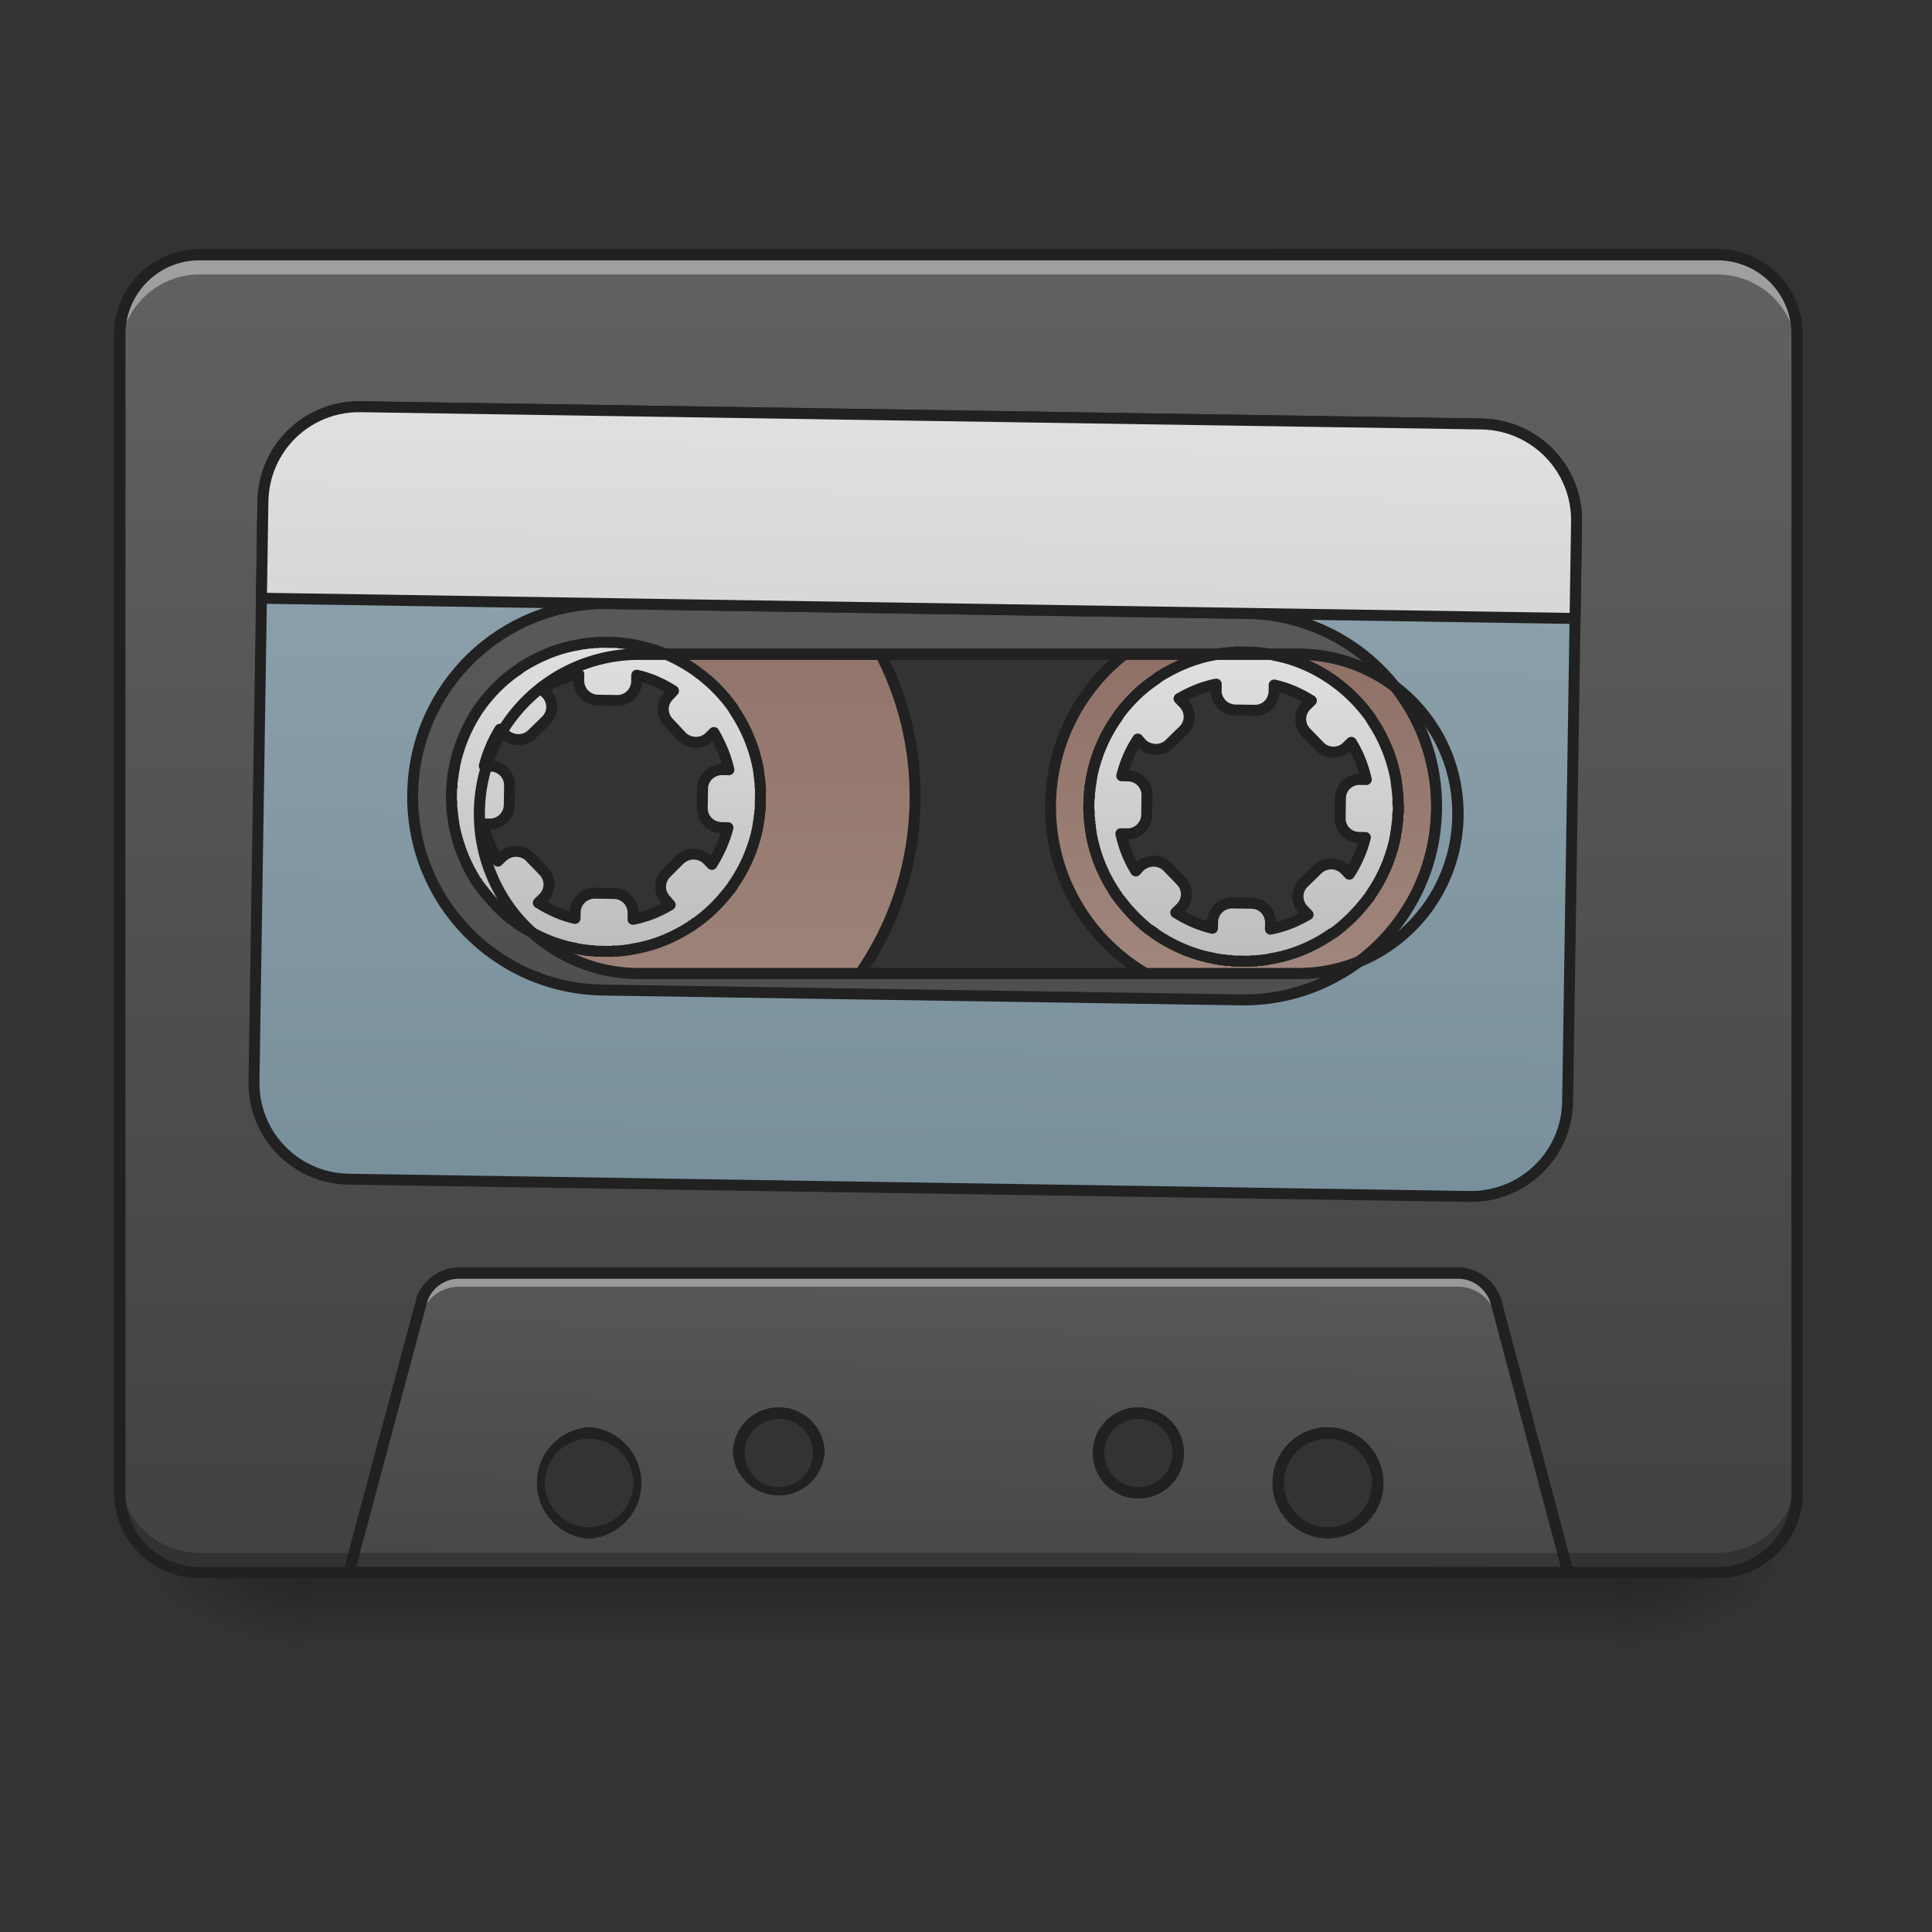 <svg xmlns="http://www.w3.org/2000/svg" width="16pt" height="16pt" viewBox="0 0 16 16"><rect x="0" y="0" width="16" height="16" fill="#333333" stroke="none"/><defs><linearGradient id="a" gradientUnits="userSpaceOnUse" x1="254" y1="233.5" x2="254" y2="254.667" gradientTransform="matrix(.031 0 0 .031 0 5.727)"><stop offset="0" stop-opacity=".275"/><stop offset="1" stop-opacity="0"/></linearGradient><radialGradient id="b" gradientUnits="userSpaceOnUse" cx="450.909" cy="189.579" fx="450.909" fy="189.579" r="21.167" gradientTransform="matrix(0 -.039 -.07 0 26.561 30.805)"><stop offset="0" stop-opacity=".314"/><stop offset=".222" stop-opacity=".275"/><stop offset="1" stop-opacity="0"/></radialGradient><radialGradient id="c" gradientUnits="userSpaceOnUse" cx="450.909" cy="189.579" fx="450.909" fy="189.579" r="21.167" gradientTransform="matrix(0 .039 .07 0 -10.602 -4.756)"><stop offset="0" stop-opacity=".314"/><stop offset=".222" stop-opacity=".275"/><stop offset="1" stop-opacity="0"/></radialGradient><radialGradient id="d" gradientUnits="userSpaceOnUse" cx="450.909" cy="189.579" fx="450.909" fy="189.579" r="21.167" gradientTransform="matrix(0 -.039 .07 0 -10.602 30.805)"><stop offset="0" stop-opacity=".314"/><stop offset=".222" stop-opacity=".275"/><stop offset="1" stop-opacity="0"/></radialGradient><radialGradient id="e" gradientUnits="userSpaceOnUse" cx="450.909" cy="189.579" fx="450.909" fy="189.579" r="21.167" gradientTransform="matrix(0 .039 -.07 0 26.561 -4.756)"><stop offset="0" stop-opacity=".314"/><stop offset=".222" stop-opacity=".275"/><stop offset="1" stop-opacity="0"/></radialGradient><linearGradient id="f" gradientUnits="userSpaceOnUse" x1="169.333" y1="-41.667" x2="169.333" y2="43" gradientTransform="translate(500 811.969) scale(4.724)"><stop offset="0" stop-color="#8d6e63"/><stop offset="1" stop-color="#a1887f"/></linearGradient><linearGradient id="g" gradientUnits="userSpaceOnUse" x1="169.333" y1="-41.667" x2="169.333" y2="43" gradientTransform="matrix(7.559 0 0 7.559 -640 810.079)"><stop offset="0" stop-color="#8d6e63"/><stop offset="1" stop-color="#a1887f"/></linearGradient><linearGradient id="h" gradientUnits="userSpaceOnUse" x1="254" y1="191.167" x2="254" y2="-147.5" gradientTransform="matrix(.031 0 0 .031 0 6.72)"><stop offset="0" stop-color="#424242"/><stop offset="1" stop-color="#616161"/></linearGradient><linearGradient id="i" gradientUnits="userSpaceOnUse" x1="960" y1="1695.118" x2="960" y2="1135.118" gradientTransform="rotate(.882) scale(.008)"><stop offset="0" stop-color="#424242"/><stop offset="1" stop-color="#616161"/></linearGradient><linearGradient id="j" gradientUnits="userSpaceOnUse" x1="254" y1="106.5" x2="254" y2="-105.167" gradientTransform="matrix(3.78 0 0 3.78 0 812.598)"><stop offset="0" stop-color="#78909c"/><stop offset="1" stop-color="#90a4ae"/></linearGradient><linearGradient id="k" gradientUnits="userSpaceOnUse" x1="640" y1="975.118" x2="640" y2="655.118"><stop offset="0" stop-color="#bdbdbd"/><stop offset="1" stop-color="#e0e0e0"/></linearGradient><linearGradient id="l" gradientUnits="userSpaceOnUse" x1="640" y1="975.118" x2="640" y2="655.118" gradientTransform="translate(660)"><stop offset="0" stop-color="#bdbdbd"/><stop offset="1" stop-color="#e0e0e0"/></linearGradient><linearGradient id="m" gradientUnits="userSpaceOnUse" x1="640" y1="975.118" x2="640" y2="655.118" gradientTransform="translate(660)"><stop offset="0" stop-color="#bdbdbd"/><stop offset="1" stop-color="#e0e0e0"/></linearGradient><linearGradient id="n" gradientUnits="userSpaceOnUse" x1="254" y1="106.5" x2="254" y2="-105.167" gradientTransform="matrix(3.78 0 0 3.78 0 812.598)"><stop offset="0" stop-color="#bdbdbd"/><stop offset="1" stop-color="#e0e0e0"/></linearGradient></defs><path d="M2.563 13.023h10.832v.665H2.563zm0 0" fill="url(#a)"/><path d="M13.395 13.023h1.324v-.66h-1.324zm0 0" fill="url(#b)"/><path d="M2.563 13.023h-1.32v.665h1.32zm0 0" fill="url(#c)"/><path d="M2.563 13.023h-1.32v-.66h1.32zm0 0" fill="url(#d)"/><path d="M13.395 13.023h1.324v.665h-1.324zm0 0" fill="url(#e)"/><path d="M1300.033 615.06c-111.013 0-199.823 89.282-199.823 200.295 0 110.54 88.81 199.824 199.823 199.824 110.541 0 199.824-89.283 199.824-199.824 0-111.013-89.283-200.296-199.824-200.296zm0 40.153c88.81 0 160.143 71.332 160.143 159.67 0 88.81-71.332 160.142-160.143 160.142-88.81 0-160.142-71.332-160.142-160.142 0-88.338 71.332-159.67 160.142-159.67zm0 0" transform="rotate(.882) scale(.008)" fill="url(#f)" stroke-width="11.339" stroke-linecap="round" stroke-linejoin="round" stroke="#212121"/><path d="M640.096 495.07c-177.148 0-320.284 142.664-320.284 319.813 0 177.62 143.136 320.284 320.284 320.284 177.149 0 319.812-142.663 319.812-320.284 0-177.149-142.663-319.812-319.812-319.812zm0 160.143c88.338 0 159.67 71.332 159.67 159.67 0 88.81-71.332 160.142-159.67 160.142-88.81 0-160.142-71.332-160.142-160.142 0-88.338 71.332-159.67 160.142-159.67zm0 0" transform="rotate(.882) scale(.008)" fill="url(#g)" stroke-width="11.339" stroke-linecap="round" stroke-linejoin="round" stroke="#212121"/><path d="M1.652 2.11a.662.662 0 0 0-.66.66v9.593c0 .367.297.66.66.66h12.57c.368 0 .66-.293.66-.66V2.77a.66.66 0 0 0-.66-.66zm3.641 3.308h5.457c.734 0 1.324.59 1.324 1.32a1.32 1.32 0 0 1-1.324 1.324H5.293a1.32 1.32 0 0 1-1.324-1.324c0-.73.59-1.32 1.324-1.32zm1.156 6.285c.184 0 .332.145.332.328a.332.332 0 1 1-.664 0c0-.183.149-.328.332-.328zm2.977 0c.183 0 .332.145.332.328a.332.332 0 0 1-.332.332.328.328 0 0 1-.328-.332c0-.183.144-.328.328-.328zm-4.547.164a.414.414 0 1 1 0 .828.414.414 0 0 1 0-.828zm6.117 0a.414.414 0 0 1 0 .828.413.413 0 0 1-.41-.414c0-.23.184-.414.41-.414zm0 0" fill="url(#h)"/><path d="M3.805 10.543c-.14 0-.266.09-.313.219l-.601 2.261h10.097l-.605-2.261a.333.333 0 0 0-.309-.219zm2.644 1.16c.184 0 .332.145.332.328a.332.332 0 1 1-.664 0c0-.183.149-.328.332-.328zm2.977 0c.183 0 .332.145.332.328a.332.332 0 0 1-.332.332.328.328 0 0 1-.328-.332c0-.183.144-.328.328-.328zm-4.547.164a.414.414 0 1 1 0 .828.414.414 0 0 1 0-.828zm6.117 0a.414.414 0 0 1 0 .828.413.413 0 0 1-.41-.414c0-.23.184-.414.41-.414zm0 0" fill="url(#i)"/><path d="M3.805 10.543c-.14 0-.266.09-.313.219l-.601 2.261h.027l.574-2.148a.329.329 0 0 1 .313-.219h8.27c.136 0 .26.086.308.219l.574 2.148h.031l-.605-2.261a.333.333 0 0 0-.309-.219zm0 0M1.652 2.11a.662.662 0 0 0-.66.66v.167c0-.367.297-.664.66-.664h12.57a.66.66 0 0 1 .66.664V2.77a.66.66 0 0 0-.66-.66zm0 0" fill="#fff" fill-opacity=".392"/><path d="M1.652 13.023a.66.66 0 0 1-.66-.66V12.2c0 .364.297.66.66.66h12.57a.66.66 0 0 0 .66-.66v.164c0 .367-.292.66-.66.66zm0 0" fill-opacity=".235"/><path d="M379.806 415.236c-55.27 0-99.675 44.405-99.675 99.675v600.416c0 55.27 44.405 99.675 99.675 99.675H1540.01c55.27 0 100.148-44.405 100.148-99.675V514.91c0-55.27-44.877-99.675-100.148-99.675zm260.29 199.823h659.937c110.541 0 199.824 89.283 199.824 199.824 0 111.013-89.283 200.296-199.824 200.296H640.096c-111.013 0-200.295-89.283-200.295-200.296 0-110.54 89.282-199.824 200.295-199.824zm0 0" transform="rotate(.882) scale(.008)" fill="url(#j)" stroke-width="11.339" stroke-linecap="round" stroke-linejoin="round" stroke="#212121"/><path d="M640.096 655.213H629.704c-.473.472-.945.472-1.418.472h-3.779c-.944.473-1.89.473-2.834.473h-.945c-.945 0-1.89.472-2.834.472h-.945c-.945.473-1.89.473-3.307.473-1.417.472-2.362.472-3.779.944-21.73 3.78-42.043 12.755-59.994 24.565-.945.945-1.89 1.417-2.835 2.362-14.644 9.92-26.926 22.675-37.319 36.847-.945 1.417-1.417 2.362-2.362 3.307-11.81 17.95-20.313 38.264-24.564 59.994 0 1.417-.473 2.362-.473 3.78-.472.944-.472 2.361-.472 3.306-.473 0-.473.472-.473.472v3.307c-.472 0-.472.472-.472.472v3.307s0 .473-.472.945v6.614c-.473.472-.473 1.417-.473 2.362V820.552c0 .944 0 1.89.473 2.362V829.527c.472.473.472.945.472.945v3.307s0 .472.472.472v3.307s0 .472.473.472c0 .945 0 2.362.472 3.307 0 1.417.473 2.362.473 3.78 4.251 21.73 12.754 42.042 24.564 59.993.473 0 .473 0 .473.473.472.945 1.417 1.89 1.89 2.834.944.945 1.416 1.89 2.361 2.835.473.944 1.417 1.89 2.362 2.834a171.83 171.83 0 0 0 29.289 29.289c.944.472 1.89.944 2.834 1.89h.472c.945.944 1.89 1.416 2.835 1.889v.472c17.95 11.81 38.264 20.786 59.994 24.565h.472c.945.472 1.89.472 3.307.944 1.417 0 2.362 0 3.307.473h.945c.945 0 1.89.472 2.834.472h.945c.945 0 1.89 0 2.834.473h5.197c.944.472 1.417.472 2.362.472h15.589c.945 0 1.89 0 2.362-.472h5.668c.945-.473 1.89-.473 2.835-.473h.945c.944 0 1.89-.472 2.834-.472h.945c.945-.473 1.89-.473 2.834-.473h.473c.944-.472 2.362-.472 3.306-.944 22.203-3.78 42.516-12.755 59.995-24.565.472 0 .472 0 .472-.472.945-.473 1.89-.945 2.834-1.89.945-.945 1.89-1.417 2.835-1.89 11.337-8.503 21.258-18.423 29.76-29.288.945-.945 1.418-1.89 2.363-2.834.472-.945 1.417-1.89 1.89-2.835h.472c.472-.945.944-1.89 1.89-2.834v-.473c12.282-17.95 20.785-38.264 25.036-59.994 0-1.417.473-2.362.473-3.779 0-.945.472-2.362.472-3.307v-.472c.472-.945.472-2.362.472-3.307v-.472c0-.945.473-2.362.473-3.307v-.945c0-.945 0-1.89.472-2.834v-1.417-2.362-2.362-1.418-4.251-3.78-1.416-2.362-2.362-1.418c-.472-.944-.472-1.89-.472-2.834v-.945c0-.945 0-1.89-.473-3.307v-.472c0-.945 0-2.362-.472-3.307v-.472c0-.945-.472-2.362-.472-3.307 0-1.417-.473-2.362-.473-3.78-4.251-21.73-12.754-42.042-25.037-59.993-.472-.945-1.417-1.89-1.89-3.307-10.392-14.172-23.147-26.927-37.319-36.847-.944-.945-1.89-1.417-3.306-2.362-17.479-11.81-37.792-20.785-59.995-24.565-.944-.472-2.362-.472-3.306-.944h-.473c-.945 0-1.89 0-3.307-.473h-.472c-.945 0-1.89-.472-3.307-.472h-.472c-.945 0-1.89 0-3.307-.473h-3.307c-.472 0-1.417 0-1.89-.472h-9.92zm-30.233 33.54v6.141c0 11.338 8.976 20.313 20.313 20.313h19.84c10.866 0 19.841-8.975 19.841-20.313v-6.14c13.7 2.834 26.927 8.502 38.264 15.588l-4.251 4.724c-8.03 8.03-8.03 20.313 0 28.344l13.7 14.172c8.03 7.558 20.785 7.558 28.343 0l4.724-4.724c7.086 11.81 12.755 24.564 16.061 38.264h-6.613c-11.338 0-20.313 8.975-20.313 19.84v20.314c0 10.865 8.975 19.84 20.313 19.84h6.613c-3.306 13.7-8.975 26.454-16.061 38.264l-4.724-4.724c-3.78-3.779-8.975-5.668-14.172-5.668-4.724 0-9.92 1.89-14.172 5.668l-13.7 14.172c-8.03 8.03-8.03 20.313 0 28.344l4.252 4.724c-11.337 7.086-24.564 12.755-38.264 15.589v-6.141c0-11.338-8.975-20.313-19.84-20.313h-19.84c-11.338 0-20.314 8.975-20.314 20.313v6.14c-13.7-2.833-26.454-8.502-38.264-15.588l4.724-4.724c8.03-8.03 8.03-20.313 0-28.344l-14.172-14.172c-3.78-3.779-8.975-5.668-14.172-5.668-5.196 0-9.92 1.89-14.172 5.668l-4.724 4.724c-7.086-11.81-12.282-24.564-15.589-38.264h6.614c10.865 0 19.84-8.975 19.84-19.84v-20.313c0-10.866-8.975-19.841-19.84-19.841h-6.614c3.307-13.7 8.503-26.454 15.59-38.264l4.723 4.724c8.031 7.558 20.786 7.558 28.344 0l14.172-14.172c8.03-8.03 8.03-20.313 0-28.344l-4.724-4.724c11.81-7.086 24.565-12.754 38.264-15.589zm0 0" transform="rotate(.882) scale(.008)" fill="url(#k)" stroke-width="11.339" stroke-linecap="round" stroke-linejoin="round" stroke="#212121"/><path d="M1300.033 655.213H1289.641c-.473.472-.945.472-1.417.472h-2.835-.945c-.944.473-1.89.473-2.834.473h-.945c-.945 0-1.89.472-2.834.472h-.945c-.945.473-1.89.473-3.307.473-.945.472-2.362.472-3.779.944-21.73 3.78-42.043 12.755-59.994 24.565-.945.945-1.89 1.417-2.835 2.362-14.644 9.92-26.926 22.675-37.319 36.847-.472 1.417-1.417 2.362-1.89 3.307-12.282 17.95-20.785 38.264-25.036 59.994 0 1.417-.473 2.362-.473 3.78-.472.944-.472 2.361-.472 3.306v.472c-.473.945-.473 2.362-.473 3.307 0 0 0 .472-.472.472v4.252c-.472.945-.472 1.89-.472 2.834V807.325c0 .472 0 1.417-.473 2.362V820.552c.473.944.473 1.89.473 2.362v3.779c0 .945 0 1.89.472 2.834v.945c0 .945 0 2.362.472 3.307v.472c0 .945 0 2.362.473 3.307v.472c0 .945 0 2.362.472 3.307 0 1.417.473 2.362.473 3.78 4.251 21.73 12.754 42.042 25.037 59.993v.473c.472.945 1.417 1.89 1.89 2.834h.472c.472.945.944 1.89 1.89 2.835.472.944 1.416 1.89 2.361 2.834a171.83 171.83 0 0 0 29.289 29.289c.944.472 1.89.944 2.834 1.89h.472c.945.944 1.89 1.416 2.835 1.889v.472c17.95 11.81 38.264 20.786 59.994 24.565h.472c.945.472 1.89.472 3.307.944h.473c.944 0 1.89 0 2.834.473h.945c.945 0 1.89.472 2.834.472h.945c.945 0 1.89 0 2.834.473h5.197c.944.472 1.89.472 2.362.472h16.061c.473 0 1.417 0 2.362-.472h5.196c.945-.473 1.89-.473 2.835-.473h.945c.944 0 1.89-.472 2.834-.472h.945c.945-.473 1.89-.473 2.834-.473h.473c.944-.472 2.362-.472 3.306-.944 22.203-3.78 42.516-12.755 59.995-24.565.472 0 .472 0 .472-.472.945-.473 1.89-.945 2.834-1.89h.473c.945-.945 1.89-1.417 2.834-1.89a171.83 171.83 0 0 0 29.289-29.288c.944-.945 1.417-1.89 2.362-2.834.472-.945 1.417-1.89 1.89-2.835h.472c.472-.945 1.417-1.89 1.89-2.834v-.473c12.282-17.95 20.785-38.264 25.036-59.994 0-1.417.473-2.362.473-3.779 0-.945.472-2.362.472-3.307v-.472c.472-.945.472-2.362.472-3.307v-.472c.473-1.417.473-2.362.473-3.307v-.945c0-.945.472-1.89.472-2.834v-1.417-2.362-2.362c0-.473 0-.945.473-1.418v-4.251-3.78c-.473-.472-.473-.944-.473-1.416v-2.362-2.362-1.418c0-.944-.472-1.89-.472-2.834v-.945c0-.945 0-1.89-.473-3.307v-.472c0-.945 0-2.362-.472-3.307v-.472c0-.945-.472-2.362-.472-3.307 0-1.417-.473-2.362-.473-3.78-4.251-21.73-12.754-42.042-25.037-59.993-.472-.945-1.417-1.89-1.89-3.307-10.392-14.172-23.147-26.927-37.319-36.847-.944-.945-1.89-1.417-3.306-2.362-17.479-11.81-37.792-20.785-59.995-24.565-.944-.472-2.362-.472-3.306-.944-1.418 0-2.362 0-3.78-.473h-.472c-.945 0-1.89-.472-2.834-.472h-.945c-.945 0-1.89 0-2.835-.473h-3.779c-.472 0-.944 0-1.417-.472h-10.393zm-30.233 33.54v6.141c0 11.338 8.976 20.313 20.313 20.313h19.84c11.338 0 19.841-8.975 19.841-20.313v-6.14c14.172 2.834 26.927 8.502 38.737 15.588l-4.724 4.724c-8.03 8.03-8.03 20.313 0 28.344l14.172 14.172c7.558 7.558 20.313 7.558 27.871 0l4.724-4.724c7.558 11.81 12.755 24.564 16.061 38.264h-6.613c-11.338 0-19.84 8.975-19.84 19.84v20.314c0 10.865 8.502 19.84 19.84 19.84h6.613c-3.306 13.7-8.503 26.454-16.061 38.264l-4.724-4.724c-3.78-3.779-8.975-5.668-13.7-5.668-5.196 0-10.392 1.89-14.171 5.668l-14.172 14.172c-8.03 8.03-8.03 20.313 0 28.344l4.724 4.724c-11.81 7.086-24.565 12.755-38.737 15.589v-6.141c0-11.338-8.503-20.313-19.84-20.313h-19.84c-11.338 0-20.314 8.975-20.314 20.313v6.14c-13.7-2.833-26.454-8.502-38.264-15.588l4.724-4.724c8.03-8.03 8.03-20.313 0-28.344l-14.172-14.172c-3.78-3.779-8.975-5.668-14.172-5.668-4.724 0-9.92 1.89-14.172 5.668l-4.251 4.724c-7.559-11.81-12.755-24.564-16.062-38.264h6.614c10.865 0 19.84-8.975 19.84-19.84v-20.313c0-10.866-8.975-19.841-19.84-19.841h-6.614c3.307-13.7 8.503-26.454 16.062-38.264l4.251 4.724c8.031 7.558 20.786 7.558 28.344 0l14.172-14.172c8.03-8.03 8.03-20.313 0-28.344l-4.724-4.724c11.81-7.086 24.565-12.754 38.264-15.589zm0 0" transform="rotate(.882) scale(.008)" fill="url(#l)" stroke-width="11.339" stroke-linecap="round" stroke-linejoin="round" stroke="#212121"/><path d="M1300.033 655.213H1289.641c-.473.472-.945.472-1.417.472h-2.835-.945c-.944.473-1.89.473-2.834.473h-.945c-.945 0-1.89.472-2.834.472h-.945c-.945.473-1.89.473-3.307.473-.945.472-2.362.472-3.779.944-21.73 3.78-42.043 12.755-59.994 24.565-.945.945-1.89 1.417-2.835 2.362-14.644 9.92-26.926 22.675-37.319 36.847-.472 1.417-1.417 2.362-1.89 3.307-12.282 17.95-20.785 38.264-25.036 59.994 0 1.417-.473 2.362-.473 3.78-.472.944-.472 2.361-.472 3.306v.472c-.473.945-.473 2.362-.473 3.307 0 0 0 .472-.472.472v4.252c-.472.945-.472 1.89-.472 2.834V807.325c0 .472 0 1.417-.473 2.362V820.552c.473.944.473 1.89.473 2.362v3.779c0 .945 0 1.89.472 2.834v.945c0 .945 0 2.362.472 3.307v.472c0 .945 0 2.362.473 3.307v.472c0 .945 0 2.362.472 3.307 0 1.417.473 2.362.473 3.78 4.251 21.73 12.754 42.042 25.037 59.993v.473c.472.945 1.417 1.89 1.89 2.834h.472c.472.945.944 1.89 1.89 2.835.472.944 1.416 1.89 2.361 2.834a171.83 171.83 0 0 0 29.289 29.289c.944.472 1.89.944 2.834 1.89h.472c.945.944 1.89 1.416 2.835 1.889v.472c17.95 11.81 38.264 20.786 59.994 24.565h.472c.945.472 1.89.472 3.307.944h.473c.944 0 1.89 0 2.834.473h.945c.945 0 1.89.472 2.834.472h.945c.945 0 1.89 0 2.834.473h5.197c.944.472 1.89.472 2.362.472h16.061c.473 0 1.417 0 2.362-.472h5.196c.945-.473 1.89-.473 2.835-.473h.945c.944 0 1.89-.472 2.834-.472h.945c.945-.473 1.89-.473 2.834-.473h.473c.944-.472 2.362-.472 3.306-.944 22.203-3.78 42.516-12.755 59.995-24.565.472 0 .472 0 .472-.472.945-.473 1.89-.945 2.834-1.89h.473c.945-.945 1.89-1.417 2.834-1.89a171.83 171.83 0 0 0 29.289-29.288c.944-.945 1.417-1.89 2.362-2.834.472-.945 1.417-1.89 1.89-2.835h.472c.472-.945 1.417-1.89 1.89-2.834v-.473c12.282-17.95 20.785-38.264 25.036-59.994 0-1.417.473-2.362.473-3.779 0-.945.472-2.362.472-3.307v-.472c.472-.945.472-2.362.472-3.307v-.472c.473-1.417.473-2.362.473-3.307v-.945c0-.945.472-1.89.472-2.834v-1.417-2.362-2.362c0-.473 0-.945.473-1.418v-4.251-3.78c-.473-.472-.473-.944-.473-1.416v-2.362-2.362-1.418c0-.944-.472-1.89-.472-2.834v-.945c0-.945 0-1.89-.473-3.307v-.472c0-.945 0-2.362-.472-3.307v-.472c0-.945-.472-2.362-.472-3.307 0-1.417-.473-2.362-.473-3.78-4.251-21.73-12.754-42.042-25.037-59.993-.472-.945-1.417-1.89-1.89-3.307-10.392-14.172-23.147-26.927-37.319-36.847-.944-.945-1.89-1.417-3.306-2.362-17.479-11.81-37.792-20.785-59.995-24.565-.944-.472-2.362-.472-3.306-.944-1.418 0-2.362 0-3.78-.473h-.472c-.945 0-1.89-.472-2.834-.472h-.945c-.945 0-1.89 0-2.835-.473h-3.779c-.472 0-.944 0-1.417-.472h-10.393zm-30.233 33.54v6.141c0 11.338 8.976 20.313 20.313 20.313h19.84c11.338 0 19.841-8.975 19.841-20.313v-6.14c14.172 2.834 26.927 8.502 38.737 15.588l-4.724 4.724c-8.03 8.03-8.03 20.313 0 28.344l14.172 14.172c7.558 7.558 20.313 7.558 27.871 0l4.724-4.724c7.558 11.81 12.755 24.564 16.061 38.264h-6.613c-11.338 0-19.84 8.975-19.84 19.84v20.314c0 10.865 8.502 19.84 19.84 19.84h6.613c-3.306 13.7-8.503 26.454-16.061 38.264l-4.724-4.724c-3.78-3.779-8.975-5.668-13.7-5.668-5.196 0-10.392 1.89-14.171 5.668l-14.172 14.172c-8.03 8.03-8.03 20.313 0 28.344l4.724 4.724c-11.81 7.086-24.565 12.755-38.737 15.589v-6.141c0-11.338-8.503-20.313-19.84-20.313h-19.84c-11.338 0-20.314 8.975-20.314 20.313v6.14c-13.7-2.833-26.454-8.502-38.264-15.588l4.724-4.724c8.03-8.03 8.03-20.313 0-28.344l-14.172-14.172c-3.78-3.779-8.975-5.668-14.172-5.668-4.724 0-9.92 1.89-14.172 5.668l-4.251 4.724c-7.559-11.81-12.755-24.564-16.062-38.264h6.614c10.865 0 19.84-8.975 19.84-19.84v-20.313c0-10.866-8.975-19.841-19.84-19.841h-6.614c3.307-13.7 8.503-26.454 16.062-38.264l4.251 4.724c8.031 7.558 20.786 7.558 28.344 0l14.172-14.172c8.03-8.03 8.03-20.313 0-28.344l-4.724-4.724c11.81-7.086 24.565-12.754 38.264-15.589zm0 0" transform="rotate(.882) scale(.008)" fill="url(#m)" stroke-width="11.339" stroke-linecap="round" stroke-linejoin="round" stroke="#212121"/><path d="M3.805 10.496a.38.38 0 0 0-.356.25v.004l-.605 2.262a.054.054 0 0 0 .008.043.05.05 0 0 0 .039.015h10.097c.012 0 .028-.004.035-.015a.054.054 0 0 0 .008-.043l-.601-2.262s0-.004-.004-.004a.375.375 0 0 0-.352-.25zm0 .094h8.27c.116 0 .222.074.265.187l.586 2.2H2.949l.59-2.2a.278.278 0 0 1 .266-.187zm2.644 1.066a.378.378 0 0 0-.379.375.38.38 0 0 0 .758 0 .376.376 0 0 0-.379-.375zm2.977 0a.375.375 0 0 0-.375.375.377.377 0 1 0 .375-.375zm-2.977.094c.16 0 .285.125.285.281 0 .16-.125.285-.285.285a.283.283 0 0 1 0-.566zm2.977 0c.16 0 .285.125.285.281 0 .16-.125.285-.285.285a.281.281 0 0 1-.281-.285.28.28 0 0 1 .28-.281zm-4.547.07a.462.462 0 0 0 0 .922.462.462 0 0 0 0-.922zm6.117 0a.458.458 0 0 0-.457.461.458.458 0 1 0 .918 0 .46.46 0 0 0-.46-.46zm-6.117.094a.367.367 0 1 1 0 .734.367.367 0 0 1 0-.734zm6.117 0c.207 0 .367.164.367.367 0 .203-.16.367-.367.367a.363.363 0 0 1-.363-.367c0-.203.16-.367.363-.367zm0 0" fill="#212121"/><path d="M1.652 2.063a.707.707 0 0 0-.707.707v9.593c0 .39.317.707.707.707h12.57c.391 0 .708-.316.708-.707V2.77a.707.707 0 0 0-.707-.708zm0 .093h12.57c.34 0 .614.274.614.614v9.593c0 .34-.274.614-.613.614H1.653a.612.612 0 0 1-.614-.614V2.77c0-.34.274-.614.613-.614zm3.641 3.215a1.368 1.368 0 1 0 0 2.738h5.457c.758 0 1.371-.609 1.371-1.37 0-.759-.613-1.368-1.371-1.368zm0 .094h5.457c.707 0 1.277.566 1.277 1.273 0 .711-.57 1.278-1.277 1.278H5.293a1.273 1.273 0 0 1-1.277-1.278c0-.707.57-1.273 1.277-1.273zm1.156 6.191a.378.378 0 0 0-.379.375.38.38 0 0 0 .758 0 .376.376 0 0 0-.379-.375zm2.977 0a.375.375 0 0 0-.375.375.377.377 0 1 0 .375-.375zm-2.977.094c.16 0 .285.125.285.281 0 .16-.125.285-.285.285a.283.283 0 0 1 0-.566zm2.977 0c.16 0 .285.125.285.281 0 .16-.125.285-.285.285a.281.281 0 0 1-.281-.285.28.28 0 0 1 .28-.281zm-4.547.07a.462.462 0 0 0 0 .922.462.462 0 0 0 0-.922zm6.117 0a.458.458 0 0 0-.457.461.458.458 0 1 0 .918 0 .46.46 0 0 0-.46-.46zm-6.117.094a.367.367 0 1 1 0 .734.367.367 0 0 1 0-.734zm6.117 0c.207 0 .367.164.367.367 0 .203-.16.367-.367.367a.363.363 0 0 1-.363-.367c0-.203.16-.367.363-.367zm0 0" fill="#212121"/><path d="M379.806 415.236c-55.27 0-99.675 44.405-99.675 99.675V615.06h1360.027V514.911c0-55.27-44.877-99.675-100.148-99.675zm0 0" transform="rotate(.882) scale(.008)" fill="url(#n)" stroke-width="11.339" stroke-linecap="round" stroke-linejoin="round" stroke="#212121"/></svg>